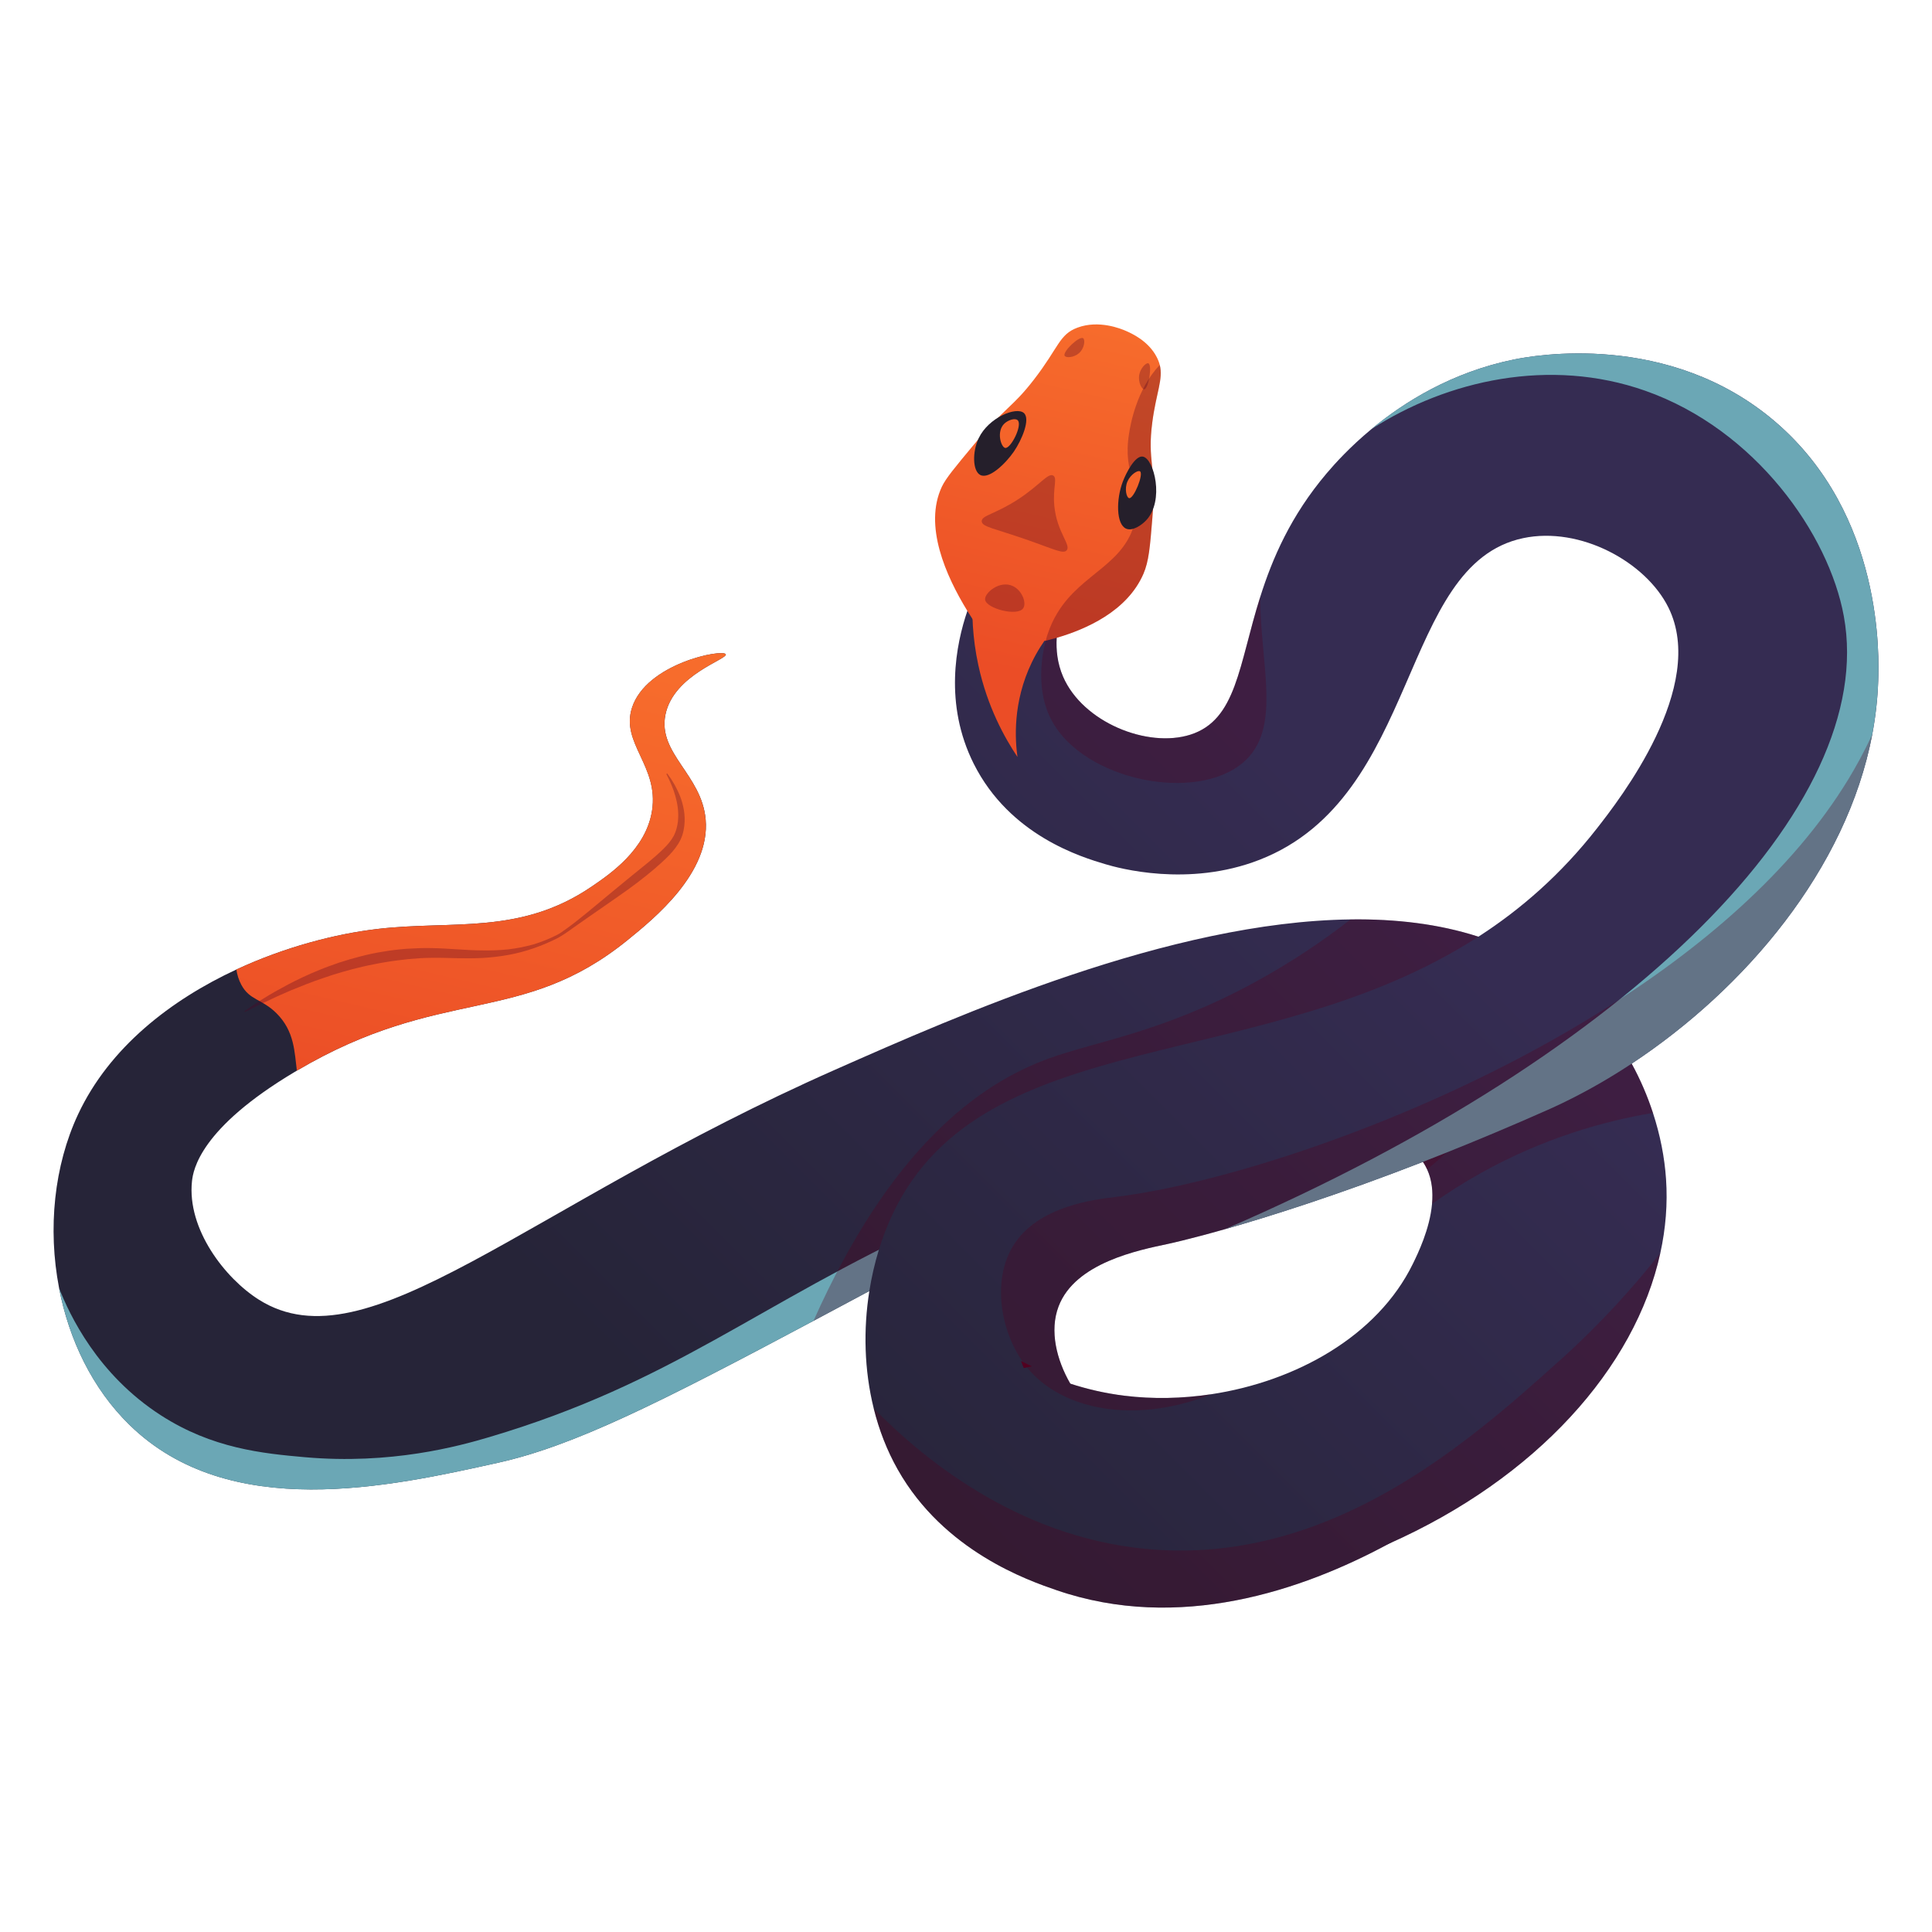 <?xml version="1.0" encoding="utf-8"?>
<!-- Generator: Adobe Illustrator 27.3.1, SVG Export Plug-In . SVG Version: 6.00 Build 0)  -->
<svg version="1.1" id="Layer_1" xmlns="http://www.w3.org/2000/svg" xmlns:xlink="http://www.w3.org/1999/xlink" x="0px" y="0px"
	 viewBox="0 0 1000 1000" style="enable-background:new 0 0 1000 1000;" xml:space="preserve">
<style type="text/css">
	.st0{fill:#C97A4F;}
	.st1{fill:#B26544;}
	.st2{fill:#DD9362;}
	.st3{fill:#F7AF7F;}
	.st4{fill:#512E25;}
	.st5{fill:#753B27;}
	.st6{fill:#A04C27;}
	.st7{fill:#D1DD33;}
	.st8{fill:#99B521;}
	.st9{fill:#BACE28;}
	.st10{fill:#7B991F;}
	.st11{fill:#6E840F;}
	.st12{fill:#F0F460;}
	.st13{fill:#B5CE24;}
	.st14{fill:#AF7B58;}
	.st15{fill:#FFE7B8;}
	.st16{fill:#CC946E;}
	.st17{fill:#8C6245;}
	.st18{fill:#EFCF97;}
	.st19{fill:#FFF4D2;}
	.st20{fill:#68442C;}
	.st21{fill:#3A2416;}
	.st22{fill:#4C311E;}
	.st23{fill:#CC9E71;}
	.st24{fill:#543622;}
	.st25{fill:#E0BB80;}
	.st26{fill:#3D211B;}
	.st27{fill:#96141A;}
	.st28{fill:#B11F20;}
	.st29{fill:#CC212A;}
	.st30{fill:#2D2726;}
	.st31{fill:#636363;}
	.st32{fill:#637209;}
	.st33{fill:#FFDC4A;}
	.st34{fill:#EFBB2B;}
	.st35{fill:#E03647;}
	.st36{fill:#C6283F;}
	.st37{fill:#37CADD;}
	.st38{fill:#1AA4C4;}
	.st39{fill:#3A3A3A;}
	.st40{fill:#686868;}
	.st41{fill:#FFCF48;}
	.st42{fill:#4CE7F2;}
	.st43{fill:#898989;}
	.st44{fill:#E52C3E;}
	.st45{fill:#FFC99C;}
	.st46{fill:url(#SVGID_1_);}
	.st47{fill:#251F2B;}
	.st48{fill:#FFE3CC;}
	.st49{opacity:0.31;fill:#510020;}
	.st50{fill:#F76623;}
	.st51{fill:url(#SVGID_00000020371744710886042540000008680949588706749827_);}
	.st52{fill:url(#SVGID_00000082360371077907190910000013227345326842600619_);}
	.st53{fill:url(#SVGID_00000087379553574627105750000004117445982705214883_);}
	.st54{fill:url(#SVGID_00000181788008943692816500000014248457695522870658_);}
	.st55{fill:url(#SVGID_00000095316361735383688400000009327499870559591298_);}
	.st56{fill:url(#SVGID_00000021797456068306124740000011742177517387418752_);}
	.st57{fill:url(#SVGID_00000174584726110453127130000002446957143528832131_);}
	.st58{fill:url(#SVGID_00000135653108078054946440000004564497318387810689_);}
	.st59{fill:url(#SVGID_00000082354347019781483960000006014824529668613048_);}
	.st60{fill:url(#SVGID_00000025436165158670271330000005110977746079914172_);}
	.st61{fill:url(#SVGID_00000017512957001798458540000010528016344988876940_);}
	.st62{fill:url(#SVGID_00000150100498725824461810000011118021560191242630_);}
	.st63{fill:url(#SVGID_00000055704977065628497690000010956966416498842025_);}
	.st64{fill:url(#SVGID_00000150790237168291840270000011994893824509380239_);}
	.st65{fill:url(#SVGID_00000049179896220356875930000012752883054784622777_);}
	.st66{fill:url(#SVGID_00000112597491760718300360000014752698895909486468_);}
	.st67{fill:url(#SVGID_00000095307106864347666370000003106316203678909098_);}
	.st68{fill:url(#SVGID_00000075160280776630033660000001417219110824171439_);}
	.st69{fill:url(#SVGID_00000092438270098209790550000012613474389141590939_);}
	.st70{fill:url(#SVGID_00000099656955254347000930000014256949816671144635_);}
	.st71{fill:url(#SVGID_00000091720427298186907270000004879107657541923771_);}
	.st72{fill:url(#SVGID_00000159460138951485051240000008713303581348309169_);}
	.st73{fill:url(#SVGID_00000055673284021225411810000013050991308571053211_);}
	.st74{fill:url(#SVGID_00000036960968427488987230000014975788056012291235_);}
	.st75{fill:url(#SVGID_00000070810530556784680250000008805897132715998388_);}
	.st76{fill:url(#SVGID_00000163776039510741668600000015422678624636206248_);}
	.st77{fill:url(#SVGID_00000069374657850689560510000000611121827742364833_);}
	.st78{fill:url(#SVGID_00000160169145273834976220000011773379549830836400_);}
	.st79{fill:url(#SVGID_00000033334169240002484960000008869442655457276833_);}
	.st80{fill:url(#SVGID_00000113353210344923311950000011024614202360333747_);}
	.st81{fill:url(#SVGID_00000018222471748148167010000010981383753581379221_);}
	.st82{fill:url(#SVGID_00000043439540179405415430000008557039776417007490_);}
	.st83{fill:url(#SVGID_00000088841020699050796780000006530908720705018021_);}
	.st84{fill:url(#SVGID_00000106854327959589996710000003204791741247803572_);}
	.st85{fill:url(#SVGID_00000170966476460690617520000014583606521541616831_);}
	.st86{fill:url(#SVGID_00000180325877609658639200000014006910015696455615_);}
	.st87{fill:url(#SVGID_00000103249166534047849050000014040679912363049138_);}
	.st88{fill:url(#SVGID_00000045605455172462338820000000945475951028987284_);}
	.st89{fill:url(#SVGID_00000025400516926890011480000005501022307037534617_);}
	.st90{fill:url(#SVGID_00000024696878273247698710000006786676310988087449_);}
	.st91{fill:url(#SVGID_00000176732647602668995780000015368935233024460426_);}
	.st92{fill:url(#SVGID_00000171708701049145073100000012528236812989245824_);}
	.st93{fill:url(#SVGID_00000134956682998036293120000003011726355709143179_);}
	.st94{fill:url(#SVGID_00000078036005586753265400000013078670551844744843_);}
	.st95{fill:url(#SVGID_00000149368470726535527560000009921793165843436977_);}
	.st96{fill:url(#SVGID_00000174595671381254260980000000640975086743545256_);}
	.st97{fill:#C7857F;}
	.st98{fill:#C42A21;}
	.st99{fill:url(#SVGID_00000018952921863966102110000005457278476630418574_);}
	.st100{opacity:0.4;fill:#506E85;}
	.st101{fill:#D3E3F0;}
	.st102{fill:url(#SVGID_00000114771595989759864430000017153480230637872786_);}
	.st103{fill:url(#SVGID_00000049204494258904616520000010297708755246478728_);}
	.st104{fill:url(#SVGID_00000092430152050498711530000012701180393581222806_);}
	.st105{fill:url(#SVGID_00000173865307422351074090000016698210254354535317_);}
	.st106{fill:url(#SVGID_00000178177188775948261200000002884577113207176336_);}
	.st107{fill:url(#SVGID_00000110450366194141823910000003565315812831844517_);}
	.st108{fill:url(#SVGID_00000078017338009662728850000009194156911634987170_);}
	.st109{fill:url(#SVGID_00000101806733667193130370000000654287246265748131_);}
	.st110{fill:url(#SVGID_00000176015686676342019900000005629035652687736762_);}
	.st111{fill:#6BA7B5;}
	.st112{fill:url(#SVGID_00000034768037738523804540000000419332809932044439_);}
	.st113{fill:url(#SVGID_00000171720254632000579220000008772200640585938106_);}
	.st114{fill:url(#SVGID_00000094612028192088504370000001879619907899540101_);}
	.st115{fill:url(#SVGID_00000096765014415173529740000003323510254226601391_);}
	.st116{fill:#F4642A;}
	.st117{opacity:0.31;}
	.st118{fill:#510020;}
	.st119{fill:url(#SVGID_00000170237396594813527170000018001027984627393685_);}
	.st120{fill:#FFCDA3;}
	.st121{fill:#C98D5B;}
	.st122{fill:url(#SVGID_00000161591905053507059330000017268104232662443962_);}
	.st123{fill:url(#SVGID_00000108289737880911233870000001906218614671063961_);}
	.st124{fill:#C1272D;}
	.st125{fill:#EBC100;}
	.st126{fill:#4D4D4D;}
	.st127{fill:url(#SVGID_00000157999593969685100030000012759002527598846348_);}
	.st128{fill:none;}
	.st129{fill:url(#SVGID_00000118384425946545416940000016296867815615935374_);}
	.st130{fill:#EBDE26;}
	.st131{fill:#4D4D1E;}
	.st132{opacity:0.8;fill:#F2F2DA;}
	.st133{fill:url(#SVGID_00000001654277551022237250000013576681004402930319_);}
	.st134{fill:url(#SVGID_00000008860423436600431380000017301179677286963615_);}
	.st135{fill:url(#SVGID_00000000913562789102032410000017243885061839253422_);}
	.st136{fill:#A3947C;}
	.st137{fill:url(#SVGID_00000134968130326369811900000010627927065952937623_);}
	.st138{fill:url(#SVGID_00000070088751575794456890000005349974598393941652_);}
	.st139{fill:url(#SVGID_00000041293016890197409560000005032140383539990718_);}
	.st140{fill:url(#SVGID_00000156551922228207132300000009138535399349484983_);}
	.st141{fill:url(#SVGID_00000008124826607229114830000006358987094110197914_);}
	.st142{fill:#9E9E9E;}
	.st143{fill:#FF9F2E;}
	.st144{fill:url(#SVGID_00000005980723075353284760000017718410191098712470_);}
	.st145{fill:url(#SVGID_00000180353098455648479680000015294465945086634893_);}
	.st146{fill:url(#SVGID_00000080164192134169251070000008637087783037687977_);}
	.st147{fill:url(#SVGID_00000103232238622757189140000007382514227851661493_);}
	.st148{fill:url(#SVGID_00000103246413955552670650000009719249960501348240_);}
	.st149{fill:url(#SVGID_00000114770804449748069990000015658954046616104890_);}
	.st150{fill:url(#SVGID_00000148662152245080351760000000793825778752092817_);}
	.st151{fill:url(#SVGID_00000169559146161770073720000014556341813228537729_);}
	.st152{fill:#82D8FF;}
	.st153{fill:url(#SVGID_00000150061231306584335260000001894319863911751306_);}
	.st154{fill:url(#SVGID_00000145059520789034043380000015580067953148874381_);}
	.st155{fill:url(#SVGID_00000091712862080212393790000017182227545307053699_);}
	.st156{fill:url(#SVGID_00000005975966842003008510000017968016638975047851_);}
	.st157{fill:#B1D284;}
	.st158{fill:url(#SVGID_00000044859231582647885330000012442672950616731018_);}
	.st159{fill:url(#SVGID_00000082341518452949023200000015856622512707847582_);}
	.st160{fill:url(#SVGID_00000018229754381193114190000009173984739569754504_);}
	.st161{fill:url(#SVGID_00000080198184298370629040000011970445756568563864_);}
	.st162{fill:url(#SVGID_00000049220756403057832160000014322519222484229770_);}
	.st163{fill:url(#SVGID_00000029723767204808860790000013329827836653623996_);}
	.st164{fill:url(#SVGID_00000134944450980017636910000012430630636471589259_);}
	.st165{fill:#FFA2CC;}
	.st166{fill:url(#SVGID_00000135679149033865839260000006954422043103105417_);}
	.st167{opacity:0.7;}
	.st168{fill:#D66801;}
	.st169{fill:#E8AD0B;}
	.st170{fill:url(#SVGID_00000146478638253513018880000018029747773677665978_);}
	.st171{fill:url(#SVGID_00000177484382555977629210000010925653472209635231_);}
	.st172{opacity:0.5;fill:#E8AD0B;}
	.st173{fill:url(#SVGID_00000139279497997535455100000012629110156820494734_);}
	.st174{fill:#DB1B1B;}
	.st175{fill:#FFDC3D;}
	.st176{fill:#3B1D00;}
	.st177{opacity:0.4;fill:#E8AD0B;}
	.st178{fill:#FFB339;}
	.st179{fill:#ED9621;}
	.st180{fill:#DD7E0B;}
	.st181{fill:#DE3302;}
	.st182{fill:#F8D017;}
	.st183{opacity:0.5;fill:#F8D017;}
	.st184{opacity:0.5;fill:#BA9C11;}
	.st185{fill:#25AD22;}
	.st186{fill:#125411;}
	.st187{fill:#40221A;}
	.st188{fill:#FF5924;}
	.st189{fill:#466D76;}
	.st190{opacity:0.2;fill:#466D76;}
	.st191{opacity:0.6;}
	.st192{fill:#FFF830;}
	.st193{fill:#8F3214;}
	.st194{fill:#942513;}
	.st195{fill:#BC4704;}
	.st196{opacity:0.2;fill:#C78F2C;}
	.st197{opacity:0.3;fill:#BC4704;}
	.st198{fill:#FDC74A;}
	.st199{fill:#6B3915;}
	.st200{fill:#471B02;}
	.st201{fill:#913704;}
	.st202{fill:#D95D05;}
	.st203{fill:#A7C15E;}
	.st204{opacity:0.5;}
	.st205{opacity:0.3;fill:#A7C15E;}
	.st206{opacity:0.4;}
	.st207{fill:#D9D900;}
	.st208{fill:#DE1D3A;}
	.st209{fill:#756000;}
	.st210{fill:#C85703;}
	.st211{fill:#F7D76D;}
	.st212{fill:#FBB41D;}
	.st213{opacity:0.7;fill:#F7D76D;}
	.st214{fill:#64FF80;}
	.st215{fill:#328040;}
	.st216{opacity:0.3;fill:#F7D76D;}
</style>
<g>
	<linearGradient id="SVGID_1_" gradientUnits="userSpaceOnUse" x1="674.087" y1="402.387" x2="343.184" y2="733.289">
		<stop  offset="0" style="stop-color:#352C52"/>
		<stop  offset="1" style="stop-color:#262438"/>
	</linearGradient>
	<path class="st46" d="M859.38,648.59c-12.99,59.46-64.32,116.62-140.63,150.48c-5.2,2.32-10.51,4.53-15.94,6.61
		c-9.99,1.77-38.44,5.83-71.95-4.14c-9.4-2.79-19.18-6.69-29.08-12.05c-48.43-26.24-66.68-69.8-71.36-82.39
		c-0.12-0.31-0.21-0.59-0.31-0.85c0.14,0.07,0.28,0.14,0.42,0.21c0.28,0.14,0.55,0.3,0.85,0.43c5.88,2.97,13.49,6.36,22.61,9.29
		c8.22,2.67,17.65,4.98,28.14,6.26c14.51,1.79,29.76,1.49,44.79-0.78c43.82-6.62,86.01-30.02,104.34-67.44
		c2.6-5.31,8.79-18,9.95-31.06c0.57-6.1,0.02-12.29-2.51-17.84c-0.49-1.07-1.04-2.12-1.66-3.12c-0.17-0.28-0.35-0.55-0.55-0.82
		c-6.69-9.88-19.63-14.31-34.51-15.75c-21.73-2.12-47.6,2.13-64.35,5.01c-12.12,2.08-23.44,4.56-34.25,7.46
		c-52.98,14.15-93.29,37.92-153.43,70.13c-0.64,0.33-1.28,0.68-1.92,1.02c-9.43,5.05-18.42,9.85-26.98,14.41
		c-79.82,42.52-124,64.72-163.31,73.46c-56.01,12.43-139,30.97-190.75-19.65c-19.18-18.76-31.3-44.1-36.43-70.85
		c-5.91-30.71-2.58-63.28,9.85-89.84c16.25-34.7,48.09-59.24,81.95-74.96c25.02-11.62,51.16-18.42,72.95-20.98
		c39-4.58,73.96,3.29,110.98-21.97c9.62-6.55,28.09-19.16,31.21-39.29c3.59-23.1-16.27-34.82-10.4-53.18
		c7.37-23.06,47.05-30.64,48.55-27.75c1.32,2.5-26.96,10.49-31.21,31.21c-4.13,20.13,18.78,31.09,20.81,54.33
		c2.41,27.68-26.65,51.24-40.46,62.43c-55.21,44.76-96.03,23.25-171.12,67.54c-0.38,0.23-0.76,0.45-1.14,0.68
		c-48.99,29.2-52.54,50.69-53.17,56.63c-2.6,24.75,17.12,50.22,34.68,61.28c56.31,35.46,137.06-47.81,298.26-119.08
		c64.11-28.35,173.25-76.61,266.75-77.77c23.34-0.31,45.69,2.32,66.14,8.93c15.05,4.86,29.06,11.88,41.67,21.45
		c4.6,3.5,8.91,7.27,12.95,11.27c2.36,2.32,4.61,4.72,6.76,7.2c7.01,7.99,13.01,16.68,17.98,25.79c4.51,8.24,8.18,16.82,11.01,25.49
		c3.75,11.43,6.02,23.05,6.78,34.3C863.21,623.05,862.17,635.88,859.38,648.59z"/>
	<path class="st111" d="M612.19,586.03c-2.81,3.95-5.76,7.98-8.81,12.09c-53.53,14.31-94.14,38.43-155.36,71.15
		c-97.25,52-146.75,78.19-190.3,87.87c-56.01,12.43-139,30.97-190.75-19.65c-19.18-18.76-31.3-44.1-36.43-70.85
		c5.49,13.97,19.89,44.76,52.75,65.93c26.61,17.15,52.51,19.73,74.57,21.68c44.49,3.92,79.46-5.68,95.37-10.4
		c95.17-28.24,138.24-68.49,230.63-110.98C511.41,620.18,554.98,601.96,612.19,586.03z"/>
	<path class="st49" d="M819.81,517.55c-18.14,25.13-44.67,56.91-81.1,87.78c-0.49-1.07-1.04-2.12-1.66-3.12
		c-0.17-0.28-0.35-0.55-0.55-0.82c-6.69-9.88-19.63-14.31-34.51-15.75c-21.73-2.12-47.6,2.13-64.35,5.01
		c-12.12,2.08-23.44,4.56-34.25,7.46c-52.98,14.15-93.29,37.92-153.43,70.13c-0.64,0.33-1.28,0.68-1.92,1.02
		c-9.43,5.05-18.42,9.85-26.98,14.41c39.81-89.17,85.37-122.58,121.78-135.8c24.9-9.03,58.78-13.47,106.35-39.31
		c19.73-10.72,36.36-22.14,49.87-32.67c23.34-0.31,45.69,2.32,66.14,8.93c15.05,4.86,29.06,11.88,41.67,21.45
		C811.45,509.78,815.77,513.54,819.81,517.55z"/>
	
		<linearGradient id="SVGID_00000013165220672616488480000009072573593627900301_" gradientUnits="userSpaceOnUse" x1="275.016" y1="333.006" x2="216.87" y2="582.878">
		<stop  offset="0" style="stop-color:#F76C2C"/>
		<stop  offset="1" style="stop-color:#EB4D26"/>
	</linearGradient>
	<path style="fill:url(#SVGID_00000013165220672616488480000009072573593627900301_);" d="M344.43,369.86
		c-4.13,20.13,18.78,31.09,20.81,54.33c2.41,27.68-26.65,51.24-40.46,62.43c-55.21,44.76-96.03,23.25-171.12,67.54
		c-1.25-9.43-1.13-20.31-10.54-29.69c-7.6-7.54-13.86-6.64-18.21-14.74c-1.32-2.45-2.15-5.13-2.57-7.91
		c25.02-11.62,51.16-18.42,72.95-20.98c39-4.58,73.96,3.29,110.98-21.97c9.62-6.55,28.09-19.16,31.21-39.29
		c3.59-23.1-16.27-34.82-10.4-53.18c7.37-23.06,47.05-30.64,48.55-27.75C376.96,341.14,348.68,349.14,344.43,369.86z"/>
	
		<linearGradient id="SVGID_00000047773219336659651240000009718332021772251795_" gradientUnits="userSpaceOnUse" x1="722.482" y1="450.763" x2="391.576" y2="781.669">
		<stop  offset="0" style="stop-color:#352C52"/>
		<stop  offset="1" style="stop-color:#262438"/>
	</linearGradient>
	<path style="fill:url(#SVGID_00000047773219336659651240000009718332021772251795_);" d="M972.16,352.52
		c-0.31,9.33-1.37,18.56-3.09,27.66c-13.27,69.81-65.96,131.7-124.52,170.36c-14.31,9.45-28.96,17.5-43.47,23.95
		c-23.22,10.3-44.83,19.23-64.59,26.91c-44.46,17.27-79.54,28.3-102.33,34.79c-19.16,5.45-29.62,7.66-29.62,7.66
		c-14.9,3.17-48.05,9.66-56.63,32.38c-4.77,12.57-1.04,27.64,6.09,39.97c2.2,3.83,4.73,7.4,7.44,10.54
		c1.98,2.29,4.02,4.35,6.12,6.12c31.85,27.05,99.47,12.43,168.78-35.83c10.2,13.94,20.39,27.88,30.57,41.83
		c4.46,6.09,8.91,12.19,13.37,18.28c-4.3,3.78-27.55,23.64-61.52,41.95c-44.91,24.26-108.59,45.81-172,23.95
		c-14.31-4.92-58.14-20.01-82.09-62.43c-5.62-9.94-9.71-20.62-12.43-31.59c-4.96-19.99-5.41-41.05-2.27-60.76
		c2.31-14.58,6.57-28.44,12.4-40.58c47.32-98.46,191.23-70.8,302.84-142.84c22.02-14.2,42.8-32.31,61.32-56.01
		c11.57-14.79,57.38-73.44,37.01-114.45c-11.71-23.53-45.61-42.07-75.15-35.84c-64.56,13.63-52.77,133.8-136.4,166.47
		c-37.04,14.46-73.42,4.21-79.77,2.32c-12.23-3.64-49.53-14.74-68.22-52.02c-15.49-30.92-9.19-61.87-3.28-79.13
		c2.45-7.09,4.84-11.88,5.6-13.37c13.68,4.8,27.35,9.62,41.03,14.43c0.57,0.21,1.16,0.4,1.73,0.61c-0.88,3.17-1.82,7.44-2.13,12.29
		c-0.36,6.09,0.28,13.09,3.29,20.08c10.23,23.65,43.66,37.11,65.89,30.05c23.96-7.61,24.99-35.88,36.14-71.24
		c6.28-19.91,15.78-42.05,34.39-64.02c4.46-5.27,12.19-13.77,23.06-22.79c17.06-14.15,41.86-29.64,74.04-36.17
		c9.54-1.94,80.01-15.05,135.26,32.38C975.06,266.56,972.58,340.33,972.16,352.52z"/>
	
		<linearGradient id="SVGID_00000124847454189429186910000009182895291364418177_" gradientUnits="userSpaceOnUse" x1="565.243" y1="164.017" x2="522.469" y2="347.829">
		<stop  offset="0" style="stop-color:#F76C2C"/>
		<stop  offset="1" style="stop-color:#EB4D26"/>
	</linearGradient>
	<path style="fill:url(#SVGID_00000124847454189429186910000009182895291364418177_);" d="M596.46,268.12
		c-1.21,14.95-1.82,22.42-4.63,28.91c-8.44,19.44-29.88,28.72-44.91,33.1c-2.03,0.59-3.94,1.09-5.67,1.51
		c-0.1,0.02-0.19,0.05-0.28,0.07c-11.76-2.6-23.51-5.2-35.27-7.8c-1.61-2.38-3.31-4.96-5.01-7.73c-11.2-18.26-22.63-44.1-13.2-64.23
		c2.05-4.37,6.87-10.14,16.47-21.68c16.87-20.24,19.82-19.06,31.21-33.81c12.95-16.77,13.04-23.36,22.54-26.88
		c11.06-4.11,22.47,0.55,25.14,1.73c2.83,1.25,11.55,5.1,15.9,13.58c0.71,1.39,1.21,2.71,1.54,4.01c1.84,7.4-1.84,14.32-3.85,29.53
		C593.7,239.21,598.68,240.62,596.46,268.12z"/>
	<path class="st47" d="M529.98,213.79c3.45,3.1-1.02,13.82-5.2,19.94c-4.25,6.21-12.78,14.41-17.34,12.14
		c-4.07-2.03-4.23-12.05-0.87-19.07C511.72,216.04,526.09,210.31,529.98,213.79z"/>
	
		<linearGradient id="SVGID_00000055674604226007259810000009453002806998215597_" gradientUnits="userSpaceOnUse" x1="562.588" y1="163.399" x2="519.814" y2="347.211">
		<stop  offset="0" style="stop-color:#F76C2C"/>
		<stop  offset="1" style="stop-color:#EB4D26"/>
	</linearGradient>
	<path style="fill:url(#SVGID_00000055674604226007259810000009453002806998215597_);" d="M552.07,318.4
		c-5.34,5.02-12.42,12.96-17.92,24.28c-10.18,20.95-8.7,40.6-7.51,49.13c-6.62-9.87-15.56-25.91-20.23-47.4
		c-3.17-14.55-3.45-27.33-2.89-36.99C519.7,311.08,535.89,314.74,552.07,318.4z"/>
	<path class="st111" d="M972.16,352.52c-3.31,98.44-89.43,185.7-171.08,221.96c-75.4,33.47-134.01,52.33-166.92,61.7
		c211.71-91.49,338.02-219.5,320.21-317.2c-7.7-42.28-45.62-96.66-102.88-116.76c-49.23-17.29-102.24-5.55-141.8,19.99
		c17.06-14.15,41.86-29.64,74.04-36.17c9.54-1.94,80.01-15.05,135.26,32.38C975.06,266.56,972.58,340.33,972.16,352.52z"/>
	<path class="st49" d="M859.38,648.59c-12.99,59.46-64.32,116.62-140.63,150.48c-44.91,24.26-108.59,45.81-172,23.95
		c-14.31-4.92-58.14-20.01-82.09-62.43c-5.62-9.94-9.71-20.62-12.43-31.59c27.75,28.28,78.64,68.96,147.26,73.21
		c10.75,0.66,21.22,0.38,31.39-0.68c54.17-5.71,99.85-33.97,136.04-62.69c15.28-12.1,28.86-24.29,40.66-34.91
		C829.03,684.66,846.11,665.47,859.38,648.59z"/>
	<path class="st49" d="M844.55,550.53c4.51,8.24,8.18,16.82,11.01,25.49c-25.84,4.37-56.76,13.2-88.47,30.81
		c-9.45,5.25-18.07,10.77-25.87,16.33c0.68-7.27-0.23-14.65-4.18-20.96c-0.17-0.28-0.35-0.55-0.55-0.82
		c-44.46,17.27-79.54,28.3-102.33,34.79c-19.16,5.45-29.62,7.66-29.62,7.66c-14.9,3.17-48.05,9.66-56.63,32.38
		c-4.77,12.57-1.04,27.64,6.09,39.97c8.22,2.67,17.65,4.98,28.14,6.26c14.51,1.79,29.76,1.49,44.79-0.78
		c-23.43,9.38-46.72,10.56-65.5,5.06c-12.45-3.66-22.94-10.25-30.17-19.32c-0.24-0.31-0.49-0.62-0.73-0.95
		c-12.36-16.27-17.36-43.14-6.21-61.47c12.83-21.03,42.9-24.16,53.18-25.44c31.2-3.88,75.94-15.42,124.47-33.9
		c40.79-15.52,84.26-35.95,124.59-60.9c53.25-32.9,101.08-73.66,130.12-121.37c3.66-6.02,7.99-13.73,12.38-23.2
		C955.81,449.99,903.11,511.88,844.55,550.53z"/>
	<path class="st116" d="M526.78,217.54c-1.3-1.32-4.93-0.19-6.94,1.73c-4.24,4.07-1.72,12.17,0.43,12.57
		C523.14,232.38,529.33,220.13,526.78,217.54z"/>
	<path class="st49" d="M552.07,284.88c2.53-2.79-5.06-9.29-6.36-23.12c-0.86-9.2,1.75-14.31-0.58-15.61
		c-2.68-1.49-6.89,4.87-17.92,12.14c-11.99,7.9-19.23,8.42-19.07,11.56c0.14,2.92,6.45,3.58,24.28,9.83
		C545.9,284.4,550.3,286.83,552.07,284.88z"/>
	<path class="st49" d="M594.41,188.06c-1.17-0.48-4.16,2.48-4.77,6.07c-0.61,3.65,1.34,7.46,2.6,7.37
		C594.48,201.34,596.49,188.92,594.41,188.06z"/>
	<path class="st49" d="M560.6,175.05c-2.01-1.25-10.69,6.98-9.54,9.1c0.65,1.21,4.74,0.97,7.37-1.3
		C561.38,180.31,561.79,175.79,560.6,175.05z"/>
	<g class="st117">
		<path class="st118" d="M345.36,400.35c0,0,0.65,0.91,1.86,2.62c1.14,1.79,2.78,4.43,4.35,8.11c0.81,1.83,1.51,3.95,2.04,6.34
			c0.53,2.38,0.9,5.05,0.75,7.94c-0.06,1.46-0.21,2.9-0.55,4.49c-0.15,0.69-0.3,1.41-0.58,2.25c-0.24,0.83-0.59,1.56-0.91,2.34
			c-1.46,3.05-3.62,5.77-5.99,8.27c-4.84,4.93-10.47,9.55-16.57,14.22c-6.11,4.66-12.84,9.15-19.67,13.96
			c-3.43,2.39-6.95,4.78-10.45,7.28c-3.59,2.42-6.9,5.14-10.94,7.34c-7.82,3.97-16.45,7.1-25.35,8.72
			c-4.45,0.81-8.96,1.33-13.46,1.6c-4.5,0.23-8.97,0.19-13.37,0.13c-4.4-0.07-8.72-0.28-12.93-0.2c-4.32,0.02-8.35,0.32-12.47,0.69
			c-4.07,0.47-8.08,0.93-11.96,1.61c-1.94,0.34-3.87,0.66-5.75,1.08c-1.89,0.38-3.77,0.72-5.6,1.18c-7.33,1.71-14.2,3.7-20.43,5.89
			c-6.27,2.08-11.88,4.41-16.88,6.42c-2.47,1.09-4.78,2.11-6.92,3.05c-2.13,0.96-4.04,1.95-5.82,2.74
			c-3.55,1.59-6.23,3.07-8.11,3.98c-1.88,0.92-2.88,1.41-2.88,1.41l-0.27-0.44c0,0,0.92-0.63,2.65-1.82
			c1.75-1.15,4.26-2.93,7.62-4.95c3.3-2.12,7.47-4.4,12.29-7.01c4.85-2.52,10.42-5.22,16.7-7.73c3.12-1.29,6.45-2.44,9.9-3.66
			c3.47-1.12,7.09-2.21,10.87-3.16c3.76-0.98,7.67-1.84,11.71-2.47c4.03-0.69,8.19-1.19,12.42-1.5c4.2-0.26,8.65-0.44,12.93-0.33
			c4.39,0.07,8.75,0.35,13.11,0.63c4.36,0.29,8.72,0.55,13.1,0.56c4.37,0.07,8.76-0.08,13.12-0.53c4.36-0.49,8.67-1.35,12.9-2.5
			c4.22-1.24,8.22-2.86,12.17-4.83c1.86-0.89,3.61-2.25,5.37-3.49c1.75-1.26,3.47-2.57,5.15-3.91c3.39-2.63,6.64-5.37,9.86-8.02
			c6.45-5.31,12.62-10.53,18.55-15.31c5.91-4.8,11.62-9.22,16.24-13.74c2.31-2.25,4.27-4.53,5.55-6.93
			c0.28-0.61,0.62-1.23,0.81-1.82c0.23-0.55,0.45-1.25,0.65-1.95c0.35-1.21,0.59-2.55,0.73-3.8c0.53-5.07-0.35-9.66-1.4-13.3
			c-1.04-3.67-2.34-6.43-3.19-8.31c-0.92-1.88-1.41-2.88-1.41-2.88L345.36,400.35z"/>
	</g>
	<g>
		<path class="st118" d="M529.89,708.11l-1.42-3.65l2.8,1.4c0.16,0.08,0.32,0.17,0.49,0.25l2.29,1.08L529.89,708.11z"/>
	</g>
	<path class="st49" d="M643.4,394.71c-24.38,20.84-81.97,9.29-98.84-21.4c-8.62-15.68-5.31-34.01-3.31-41.67
		c0.45-1.75,0.85-2.93,1.01-3.42c1.39-4.16,3.1-7.79,5.06-10.99c12.81-21.14,35.7-24.8,40.59-49.11
		c3.52-17.48-7.14-21.43-3.47-43.94c0.66-4.06,3.66-22.46,15.87-35.29c1.84,7.4-1.84,14.32-3.85,29.53c-2.76,20.79,2.22,22.2,0,49.7
		c-1.21,14.95-1.82,22.42-4.63,28.91c-8.44,19.44-29.88,28.72-44.91,33.1c-0.36,6.09,0.28,13.09,3.29,20.08
		c10.23,23.65,43.66,37.11,65.89,30.05c23.96-7.61,24.99-35.88,36.14-71.24C652.49,345.17,663.6,377.44,643.4,394.71z"/>
	<path class="st47" d="M591.54,236.34c-4-0.7-8.66,8.41-10.4,13.01c-3.49,9.21-3.44,22.04,1.73,24.28c3.31,1.43,8-1.78,10.4-4.34
		C602.82,259.17,597.34,237.35,591.54,236.34z"/>
	<path class="st116" d="M590.08,243.98c-1.12-0.79-4.95,1.64-6.5,5.2c-1.66,3.81-0.5,8.45,0.87,8.67
		C586.84,258.24,592.08,245.4,590.08,243.98z"/>
	<path class="st49" d="M529.53,314.94c1.94-2.59-0.31-9.2-5.2-11.56c-6.78-3.27-14.79,3.5-14.45,6.94
		C510.34,314.91,526.36,319.17,529.53,314.94z"/>
</g>
</svg>
